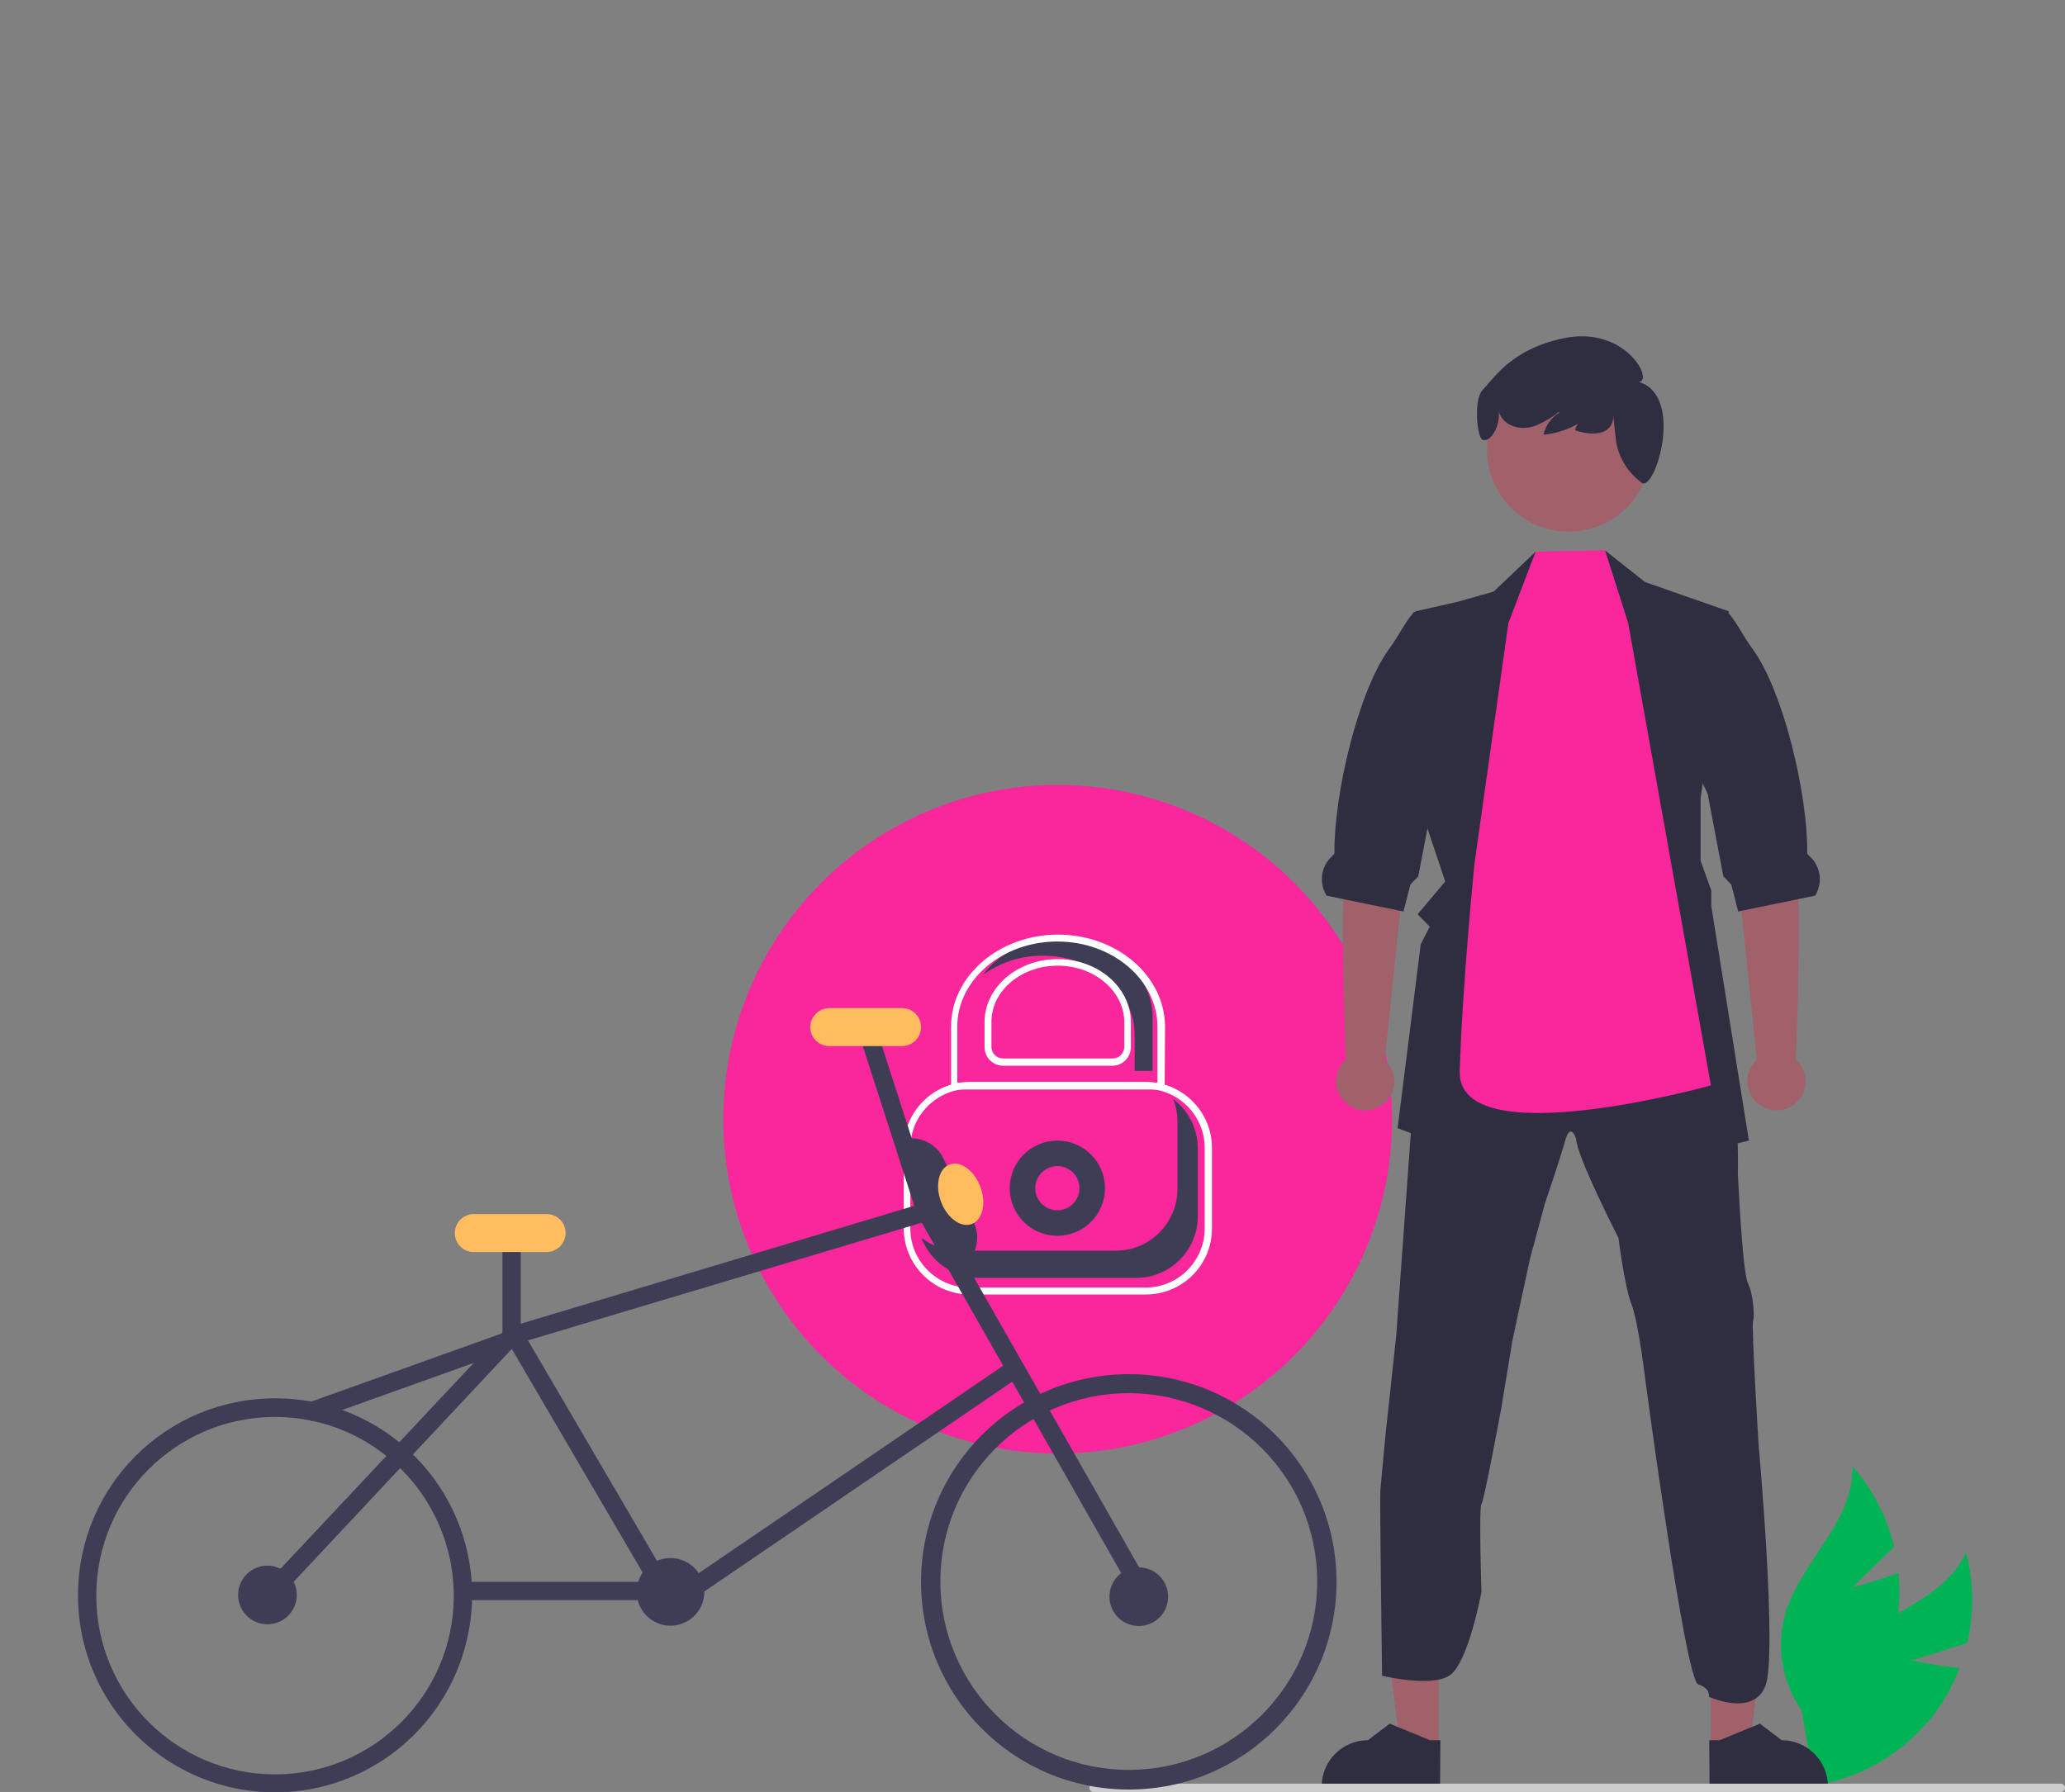 <?xml version="1.0" encoding="utf-8"?>
<!-- Generator: Adobe Illustrator 26.0.1, SVG Export Plug-In . SVG Version: 6.00 Build 0)  -->
<svg version="1.1" id="Layer_1" xmlns="http://www.w3.org/2000/svg" xmlns:xlink="http://www.w3.org/1999/xlink" x="0px" y="0px"
	 viewBox="0 0 598.4 519.4" style="enable-background:new 0 0 598.4 519.4;" xml:space="preserve">
<rect x="0" y="0" width="598.4" height="519.4" fill="#808080" stroke="none"/>
<style type="text/css">
	.st0{fill:#00B456;}
	.st1{fill:#F9269C;}
	.st2{fill:#3F3D56;}
	.st3{fill:#FFFFFF;}
	.st4{fill:#A0616A;}
	.st5{fill:#2F2E41;}
	.st6{fill:#CCCCCC;}
	.st7{fill:#FFBD5F;}
</style>
<path class="st0" d="M554,481.3l16.1-5.1c2-8.7,1.9-17.7-0.4-26.2c-6.5,14.4-25.5,17.9-36.3,29.4c-6.8,7.3-9.9,17.3-8.4,27.2
	l-3.4,11.5c16-1.4,30.7-9.7,40-22.8c2.6-3.7,4.7-7.6,6.2-11.8C561,482.8,554,481.3,554,481.3z"/>
<path class="st0" d="M536.8,460.1l12.1-11.8c-2.1-8.6-6.2-16.6-12.1-23.3c0.6,15.8-14.8,27.4-19.4,42.5c-2.8,9.6-1.1,19.9,4.6,28.1
	l2.1,11.8c13.7-8.4,23.1-22.3,25.7-38.2c0.7-4.4,0.8-8.9,0.3-13.3C543.8,458.3,536.8,460.1,536.8,460.1z"/>
<circle class="st1" cx="306.5" cy="324.4" r="96.9"/>
<circle class="st2" cx="306.4" cy="344.4" r="13.8"/>
<circle class="st1" cx="306.4" cy="344.4" r="6.4"/>
<path class="st3" d="M332.1,375.2h-51.1c-10.5,0-19.1-8.6-19.1-19.1v-23.4c0-10.5,8.6-19.1,19.1-19.1h51.1
	c10.5,0,19.1,8.6,19.1,19.1v23.4C351.2,366.7,342.6,375.2,332.1,375.2z M280.9,315.6c-9.4,0-17.1,7.7-17.1,17.1v23.4
	c0,9.4,7.7,17.1,17.1,17.1h51.1c9.4,0,17.1-7.7,17.1-17.1v-23.4c0-9.4-7.7-17.1-17.1-17.1H280.9z"/>
<path class="st2" d="M277.9,362.5h45.4c9.9,0,17.9-8,17.9-17.9v0v-19.6c0-2.2-0.4-4.3-1.2-6.4c4.5,3.4,7.1,8.7,7.1,14.3v19.6
	c0,9.9-8,17.9-17.9,17.9h0h-45.4c-7.4,0-14.1-4.6-16.8-11.6C270.2,361.2,274,362.5,277.9,362.5z"/>
<polygon class="st4" points="416.9,506.5 405.8,506.5 400.4,463.5 416.9,463.5 "/>
<path class="st5" d="M417.3,518.2l-34.3,0v-0.4c0-7.4,6-13.4,13.4-13.4h0l6.3-4.8l11.7,4.8l3,0L417.3,518.2z"/>
<polygon class="st4" points="495.8,506.5 507,506.5 512.3,463.5 495.8,463.5 "/>
<path class="st5" d="M495.4,518.2l34.3,0v-0.4c0-7.4-6-13.4-13.4-13.4h0l-6.3-4.8l-11.7,4.8l-3,0L495.4,518.2z"/>
<path class="st5" d="M400,431.9c0.2-2.5,1.5-16,1.5-16l3.1-28.8l5.5-76.3l0.4-5l29-5.6l19.8-9.5l23.5,7.5l18.3,6.9
	c0,0,0,2.9,0.2,6.5c0.2,4.7,0.5,10.4,1.3,11.8c1.3,2.6,1,16.7,1,16.7s1.3,28.6,2.9,31.8s2,9.7,1.5,11s1.6,35.7,1.6,35.7
	s5.5,60.8,2,70s-16.4,3.2-16.4,3.2s0.6-2.4-3.1-3.6s-15.2-87.4-15.2-87.4s-2.1-17.7-4.1-22.7s-3.8-19.3-3.8-19.3
	s-12.1-23.6-12.3-28.8c0,0-1.6-4.9-3.1,0.5s-5.9,18.3-5.9,18.3l-4.3,15.9l-5.1,23.7l-3.3,20c0,0-4.9,26.5-5.7,27.6s0,25.4,0,25.4
	s-3.8,20.6-9.2,24.2s-19.6,0.1-19.6,0.1S399.8,434.4,400,431.9z"/>
<polygon class="st5" points="412.3,236.1 418.8,255.5 410.8,265 414.3,268.6 411.7,273.7 405,327 441.9,341 454.3,325.4 464.1,341 
	506.8,330.6 495.9,262.6 495.9,258.1 492.8,249.5 492.8,231.3 501,177.2 476.7,168.7 465.2,159.6 461.4,172.5 445.4,169.6 
	445,159.9 432.8,171.5 422.5,174.4 410.2,177.2 408.6,181.1 411.8,180.4 411.3,231.4 "/>
<path class="st4" d="M401.3,307.1l6.2-60l1.6-24.7l-17.3-3.1c0,0,0.7,17.7-1.6,27.6c-2.2,9.8-0.3,58.9-0.2,60.2
	c-3.5,3.1-3.8,8.4-0.7,11.9s8.4,3.8,11.9,0.7c3.5-3.1,3.8-8.4,0.7-11.9C401.7,307.5,401.5,307.3,401.3,307.1L401.3,307.1z"/>
<path class="st5" d="M384.4,259.6l4.8,1l16.6,3.4l0.9,0.2l2-7.8l2.3-2.4l4.3-22.6l0.2-1.2l6.5-13.9l4.5-41.9l-16.8,3
	c-0.1,0.1-0.2,0.2-0.2,0.3c-2.4,2.7-4.1,6.5-6.9,10.3c-9.1,12.4-16.1,42.6-15.9,59.2c0,0.3-0.3,0.6-0.6,0.9
	C382.8,251,382.1,255.8,384.4,259.6z"/>
<path class="st4" d="M509.1,307.1l-6.2-60l-1.6-24.7l17.3-3.1c0,0-0.7,17.7,1.6,27.6c2.2,9.8,0.3,58.9,0.2,60.2
	c3.5,3.1,3.8,8.4,0.7,11.9s-8.4,3.8-11.9,0.7s-3.8-8.4-0.7-11.9C508.7,307.5,508.9,307.3,509.1,307.1L509.1,307.1z"/>
<path class="st5" d="M526,259.6l-4.8,1l-16.6,3.4l-0.9,0.2l-2-7.8l-2.3-2.4l-4.3-22.6l-0.2-1.2l-6.5-13.9l1.5-41.9l10.8,3
	c0.1,0.1,0.2,0.2,0.2,0.3c2.4,2.7,4.1,6.5,6.9,10.3c9.1,12.4,16.1,42.6,15.9,59.2c0,0.3,0.3,0.6,0.6,0.9
	C527.6,251,528.3,255.8,526,259.6z"/>
<path class="st1" d="M437.1,180.6l7.9-20.7l20.1-0.4l6.7,21l24,134.1c0,0-73.5,20.5-72.8-4.1c0.8-25.9,4.3-60.3,4.3-60.3
	L437.1,180.6z"/>
<circle class="st4" cx="454.6" cy="130.4" r="23.7"/>
<path class="st5" d="M429.5,113.2c3.9-4.2,8.7-11.9,23.3-15.1c18.1-4,26.6,12.3,22.1,12.6c13.3,4,4.8,31.6,0.9,29.3
	c0,0-0.1,0-0.1-0.1c-4.2-3.1-6.9-7.7-7.5-12.8l-0.7-6.5c-0.1,5.3-5.5,6-11.1,4.1c0.7-2.4,2.5-4.2,4.9-4.8c-3.9,3.5-8.8,5.6-14,6.1
	c0.6-2.7,2.2-5,4.6-6.4l-0.2-0.2c-2.2,1.8-4.7,3.2-7.3,4.2c-3.1,0.9-6.7,0.4-8.8-2c-0.6-0.7-1-1.4-1.3-2.3c0.5,4.2-2.4,9-4.6,8.2
	C428,127.1,427,116,429.5,113.2z"/>
<path class="st6" d="M598.4,518.2c0,0.7-0.5,1.2-1.2,1.2c0,0,0,0,0,0H316.9c-0.7,0-1.2-0.5-1.2-1.2s0.5-1.2,1.2-1.2h280.3
	C597.8,517,598.4,517.5,598.4,518.2C598.4,518.2,598.4,518.2,598.4,518.2z"/>
<path class="st2" d="M307.3,271.9c-9.5,0-17.8,4.3-22.5,10.7c5-3.7,11.1-5.6,17.4-5.6c14.7,0,26.6,10.3,26.6,22.9v10.5h5.2v-15.7
	C333.9,282.1,322,271.9,307.3,271.9z"/>
<path class="st3" d="M337.5,315.8h-61.9v-18.2c0-14.7,13.9-26.7,31-26.7s31,12,31,26.7L337.5,315.8z M277.5,313.8h57.9v-16.2
	c0-13.6-13-24.7-29-24.7s-29,11.1-29,24.7V313.8z"/>
<path class="st3" d="M322.4,308.9h-31.7c-3,0-5.4-2.4-5.4-5.4v-7.2c0-10.1,9.5-18.3,21.2-18.3s21.2,8.2,21.2,18.3v7.2
	C327.7,306.5,325.3,308.9,322.4,308.9z M306.5,279.9c-10.6,0-19.2,7.3-19.2,16.3v7.2c0,1.9,1.5,3.4,3.4,3.4h31.7
	c1.9,0,3.4-1.5,3.4-3.4v-7.2C325.7,287.2,317.1,279.9,306.5,279.9L306.5,279.9z"/>
<rect x="87.1" y="395.7" transform="matrix(0.942 -0.337 0.337 0.942 -127.159 63.554)" class="st2" width="65.2" height="5.3"/>
<path class="st2" d="M327.1,518.7c-33.3,0-60.2-27-60.2-60.2c0-33.3,27-60.2,60.2-60.2c33.3,0,60.2,27,60.2,60.2c0,0,0,0,0,0
	C387.3,491.7,360.4,518.7,327.1,518.7z M327.1,403.8c-30.2,0-54.6,24.5-54.6,54.6s24.5,54.6,54.6,54.6c30.2,0,54.6-24.5,54.6-54.6
	C381.7,428.3,357.3,403.9,327.1,403.8z"/>
<path class="st2" d="M79.7,519.5c-31.5,0-57.1-25.5-57.1-57.1s25.5-57.1,57.1-57.1s57.1,25.5,57.1,57.1l0,0
	C136.7,494,111.2,519.5,79.7,519.5z M79.7,410.7c-28.6,0-51.8,23.2-51.8,51.8s23.2,51.8,51.8,51.8s51.8-23.2,51.8-51.8
	C131.4,433.9,108.3,410.7,79.7,410.7z"/>
<circle class="st2" cx="194.3" cy="461.4" r="9.8"/>
<polygon class="st2" points="81.9,461.9 78,458.2 146.8,384.9 269.6,348.1 330.5,455 325.9,457.7 267.1,354.4 149.7,389.5 "/>
<rect x="134.1" y="458.5" class="st2" width="51.9" height="5.3"/>
<rect x="145.6" y="359.6" class="st2" width="5.3" height="27.6"/>
<rect x="257.1" y="296.5" transform="matrix(0.952 -0.307 0.307 0.952 -87.174 95.515)" class="st2" width="5.3" height="56.1"/>
<rect x="167.1" y="379.2" transform="matrix(0.863 -0.505 0.505 0.863 -190.016 143.653)" class="st2" width="5.3" height="85.7"/>
<rect x="191.7" y="425.7" transform="matrix(0.826 -0.563 0.563 0.826 -198.243 214.129)" class="st2" width="112.5" height="5.3"/>
<path class="st7" d="M158.4,362.9h-21.1c-3.1,0-5.5-2.5-5.5-5.5c0-3.1,2.5-5.5,5.5-5.5h21.1c3.1,0,5.5,2.5,5.5,5.5
	C163.9,360.4,161.4,362.9,158.4,362.9z"/>
<path class="st7" d="M261.4,303.2h-21.1c-3.1,0-5.5-2.5-5.5-5.5s2.5-5.5,5.5-5.5h21.1c3.1,0,5.5,2.5,5.5,5.5
	S264.5,303.2,261.4,303.2z"/>
<path class="st2" d="M277.1,368.2l-17.6-37.2l0.2-0.1c5.1-2.4,11.3-0.2,13.7,4.9c0,0,0,0,0,0l8.8,18.6c2.4,5.1,0.2,11.3-4.9,13.7
	c0,0,0,0,0,0L277.1,368.2z"/>
<ellipse transform="matrix(0.938 -0.347 0.347 0.938 -102.786 117.991)" class="st7" cx="278.3" cy="346.2" rx="6.1" ry="9.2"/>
<circle class="st2" cx="77.5" cy="462.3" r="8.5"/>
<circle class="st2" cx="330" cy="462.8" r="8.5"/>
</svg>
